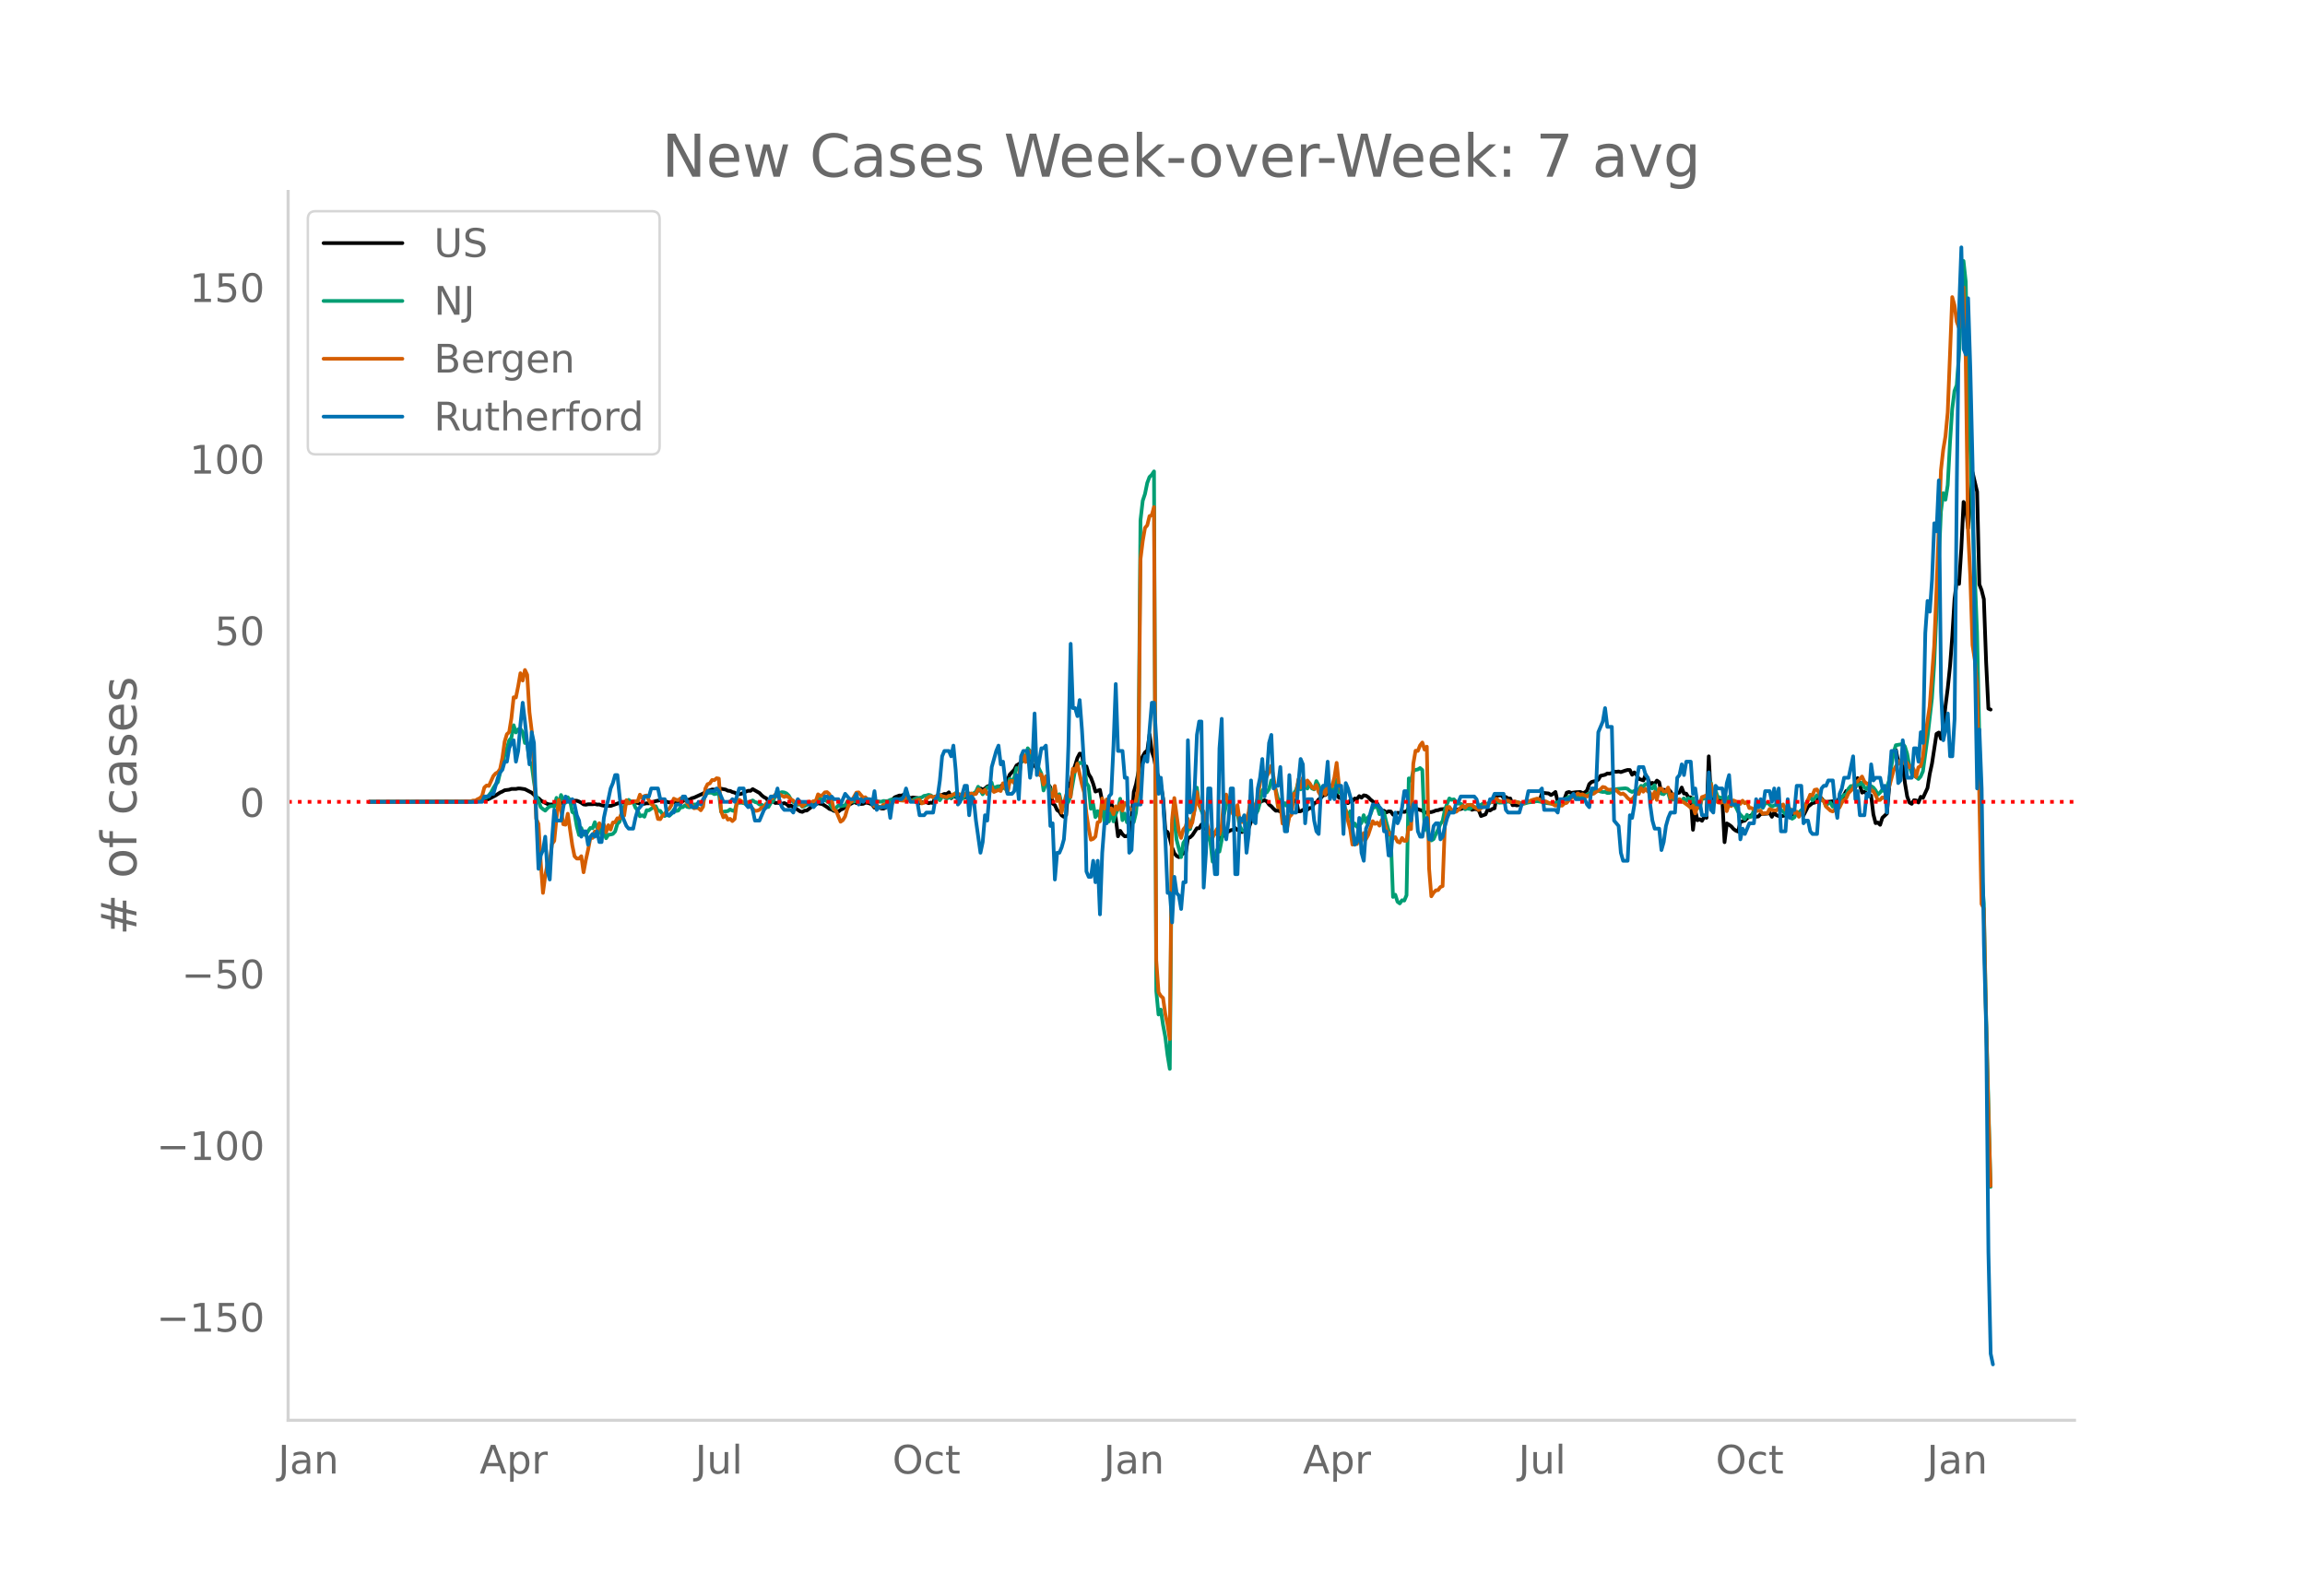 <svg height="864" viewBox="0 0 936 648" width="1248" xmlns="http://www.w3.org/2000/svg" xmlns:xlink="http://www.w3.org/1999/xlink"><defs><style>*{stroke-linecap:butt;stroke-linejoin:round}</style></defs><g id="figure_1"><path d="M0 648h936V0H0z" style="fill:#fff" id="patch_1"/><g id="axes_1"><path d="M117 576.72h725.4V77.76H117z" style="fill:none" id="patch_2"/><path clip-path="url(#pf3201cb86f)" d="m149.973 325.609 41.216-.102 3.663-.141 1.832-.32 1.832-.6 1.832-.975.916-.48 1.831-1.171.916-.403.916-.529 1.832-.22.916-.306 1.832.007.916-.198.916.031 1.831.271 2.748 1.419.916.839.916 1.056.916.338.916.885.916.575 1.832.895.915.189.916-.004.916.203.916-.411.916-.15.916-.035.916-.319.916-.436.916-.566.916-.195.916.353 1.831.046.916.339.916.485.916.664.916.121.916-.18 1.832-.008.916-.094.916.216.915-.02.916.317.916.188 2.748.086 3.664-1.296.916-.006.915-.32 3.664-.085.916.42.916.046.916.38.916.12 1.832-.346.915.025 2.748-.914 1.832-.348 1.832.281.916.394.916.235 1.831-.249.916.448 2.748-.718.916-.49.916.004.916-.198.916-.52.916-.234 3.663-1.687 1.832-1.068.916-.217.916-.357.916.08 1.832-.291.916-.077 1.831.341.916.478.916.073.916.463.916.213.916.61.916.033.916-.182 1.832-.862.915-.353.916.036.916-.696 2.748 1.573.916.966.916.719.916.454.916 1.303.916.006.915-.158.916.76.916-.059.916.112.916.264.916-.28.916.426.916.866.916-.28.916.666.916.45 1.831 1.241.916.212.916-.507.916-.067 2.748-2.085 1.832-.864 1.831.421 1.832 1.17.916.716.916.278.916.532.916.074.916.21.916-.76.916-.369.916-.823 3.663-1.929.916.412.916-.54.916.92.916-.072.916-.486.916.118.916.274.915.45.916 1.211.916-.835 1.832 1.164.916.049.916-.411 1.832-2.938.916-.306.916-.946 1.831-.71.916.02.916-.385.916.734.916.222.916.446.916-.265 1.832.236.916 2.163.915-.493.916.107.916-.08.916.406.916-.254.916.192.916-2.587.916.434 1.832-1.165.916-.387.915.073.916-.725.916 2.393.916-.75.916.25.916.06.916-.37.916.166.916.402.916-1.93.916.323.915.149.916-.05.916-.201.916-1.499.916-.53.916.5.916-.461.916-.805.916-.35.916.017.916 1.224.915-.16.916-.617.916-.257.916-.519.916-.918.916-1.115.916-2.19 1.832-1.93.916-1.778.916-.522.915-.705.916-.953.916.523.916-.155.916.02.916 1.544.916.327.916 1.12.916 1.899.916 1.225 1.831 2.986.916.343.916 1.28.916 6.573.916.63.916 2.028.916.624.916 1.518.916.598.916-.745.916-12.087.915-1.126.916-4.539.916-2.455.916-2.962.916-1.766.916.123.916 6.507.916-1.433.916 3.184.916 1.425.916 2.457.915 3.158 1.832-.702.916 4.76 1.832 1.945.916-.26.916-.912.916 2.559.916 3.438.916 7.336.915-2.219.916 1.426.916.798.916-.055.916-1.108.916-4.956.916-11.925.916-3.142 1.832-9.272.916-2.098.915-1.567.916-.716.916-6.504.916 6.943.916 2.619.916 5.358.916 2.368.916 3.255.916 5.467.916 13.009.916.609.915 2.712.916 3.62.916 2.305.916 1.043.916.5.916-.767.916-.938.916.135.916-6.104.916-.408.916-.857 1.831-2.795.916-.01.916-1.488.916 1.83.916-.056.916.356.916.985.916.495.916-.32.916.646.915 2.071.916-1.002.916-.63.916-1.245.916-.318.916-.52.916-.182.916-.677.916.787.916-.024.916.84.915-.5.916-.326.916-.904 1.832-4.921.916-1.75.916-2.423.916-1.33.916-.478.916-.262.916.422.915 1.313.916.705.916 1.012.916.784.916-.058.916.399.916-2.462.916-.76.916.05.916-.346.916-.673.915.057.916-.531.916 4.56.916-.023.916-.556.916-.18.916.122.916-.722.916.105.916-2.118.916-.217.915-1.228.916-.64.916-1.057.916-.085.916-.857.916-1.12.916-.199.916 1.998.916.035.916 1.2.916.172.915 1.093.916.617.916.349.916-1.039.916.292.916-1.147.916.171.916-1.143.916.638.916-.947.916.151.915.608.916.984.916.698.916 1.076.916-.181.916 1.92.916.965.916.042.916.688.916-.454.916.075.915 1.289 1.832-.772.916.073.916-.564.916.14.916-.234.916-1.55 2.748.33 1.831.676.916.203.916.97.916-.243 1.832-.09.916-.274.916-.393.916-.103.916-.366 2.747-.225 1.832.702 2.748-.484.916-.078 1.832-.724.915-.241.916.251.916 1.004.916-.288.916.068.916.388.916 2.368 1.832-.671.916-2.067.916.492.915-.626.916-.28.916-5.268.916.064.916-.117.916 1.11.916-.37.916.611.916-.004.916 2.727.916-.089.915.204 4.58-1.616.916.005.916-.167.916.062 1.832-.267.915-2.897.916-.195 1.832.194.916.647.916-.508.916-.746.916 4.003.916-.572.916-.398.916-.23.915-2.532.916-.277.916.389 1.832-.273 1.832-.108.916.424.916-.196.916-.843.916-2.59.915-.846.916-.27.916-.08.916-.614.916-1.551 1.832-.41.916-.532.916.063.916-.258.916-.557.915.074.916-.135.916.25 1.832-.63.916-.249.916.034.916 1.924.916-.961.916 1.027.916 1.616 1.831.615.916-2.322.916 1.794.916 2.075.916-.565.916.414.916-1.327.916.667.916 4.498.916-1.437.915.164.916-.422.916.965.916 1.438.916-.293.916-.461.916-.252.916-2.046.916 2.43.916.045.916 1.521.915-.04.916 13.205.916-7.937.916 4.056.916-.42.916.65.916-1.643.916.432.916-24.963.916 17.551.916-.777.915.64.916-.35.916.826.916-.319.916 17.288.916-7.627.916.528.916.688.916 1.064.916.658.916.371.915-3.853.916-.37.916-.225.916-.932.916-.77.916-.559.916.162.916.529.916-.115.916-.996 2.747-.165.916-.34.916 1.634.916-1.681.916 1.021.916.342.916.092 1.832-.304.916-2.874.915 2.48.916.032.916-.571.916-.188.916-.005.916.253.916.9 1.832-3.61 1.832-1.453.915-.2.916-.415.916-2.152.916.863.916 1.069.916.445 2.748-.363.916 1.038.916-1.001.915-1.451.916.933.916-2.095.916-1.634.916.102.916-1.23 1.832-.154.916-3.892 1.832 5.889.915-.379.916.721.916.317.916.592.916 7.589.916 3.544.916-.24.916.921.916-2.86 1.832-1.706 1.831-21.664.916-3.024.916-1.094.916 4.627 1.832 1.305.916 7.466.916 5.454.916 2.442.916.536.915-1.474.916.111.916.82.916-2.307.916.419 1.832-3.981.916-5.738.916-4.23 1.832-12.028.915-.548.916 2.546.916-4.92.916-8.531.916-7.197.916-8.914.916-12.19.916-15.087.916-7.291.916 1.232.916-14.24.915-19.046.916 1.843.916 8.837 1.832-22.646 1.832 7.792.916 37.682.916 2.353.916 3.614.916 25.495.915 18.963.916.388h0" style="fill:none;stroke:#000;stroke-linecap:round;stroke-width:1.5" id="line2d_1"/><path clip-path="url(#pf3201cb86f)" d="m149.973 325.608 41.216-.094 2.747-.25.916-.19.916-.322.916-.666.916-.27.916-.875.916-1.197.916-1.746.916-1.46.916-.934 1.831-7.873.916-3.236.916-2.531.916-3.29.916-1.099.916-5.075.916 2.925.916-1.273.916-.159.916 1.266.915 4.45.916-.083.916 7.554.916 1.358.916 6.95.916 5.818.916 1.796.916 2.658.916.79.916.62.916-.99.915-.747.916-.126.916.305.916-3.636.916 3.526.916-4.678.916 1.928.916 1.193.916-2.206.916 1.228.916 4.766.915.57.916 5.249.916 3.526.916-2.856.916 2.632.916.273.916-1.636.916-1.276.916.092.916-2.45.916 2.354.915.215.916 2.448.916-1.15.916 2.65.916-1.415.916-.094.916-.227.916-1.006.916-3.089.916-.905.916-3.816.915-2.35.916-1.189.916-1.488.916.789.916-.016.916 2.374.916 1.071.916 2.446.916-.415.916.592.916-2.64.915.04 1.832-1.253.916-.406.916 1.88.916.012.916 1.313.916.792.916-.729.916.634.916-.824.915-1.643.916.526.916-.204.916-1.28.916-.065.916-.789.916.673.916.166.916-1.119 1.832-.09.915-.363.916.063.916-.345.916-4.08.916.094.916-.12.916.069.916.524.916-.179.916-.498.916 7.806.915.002 1.832-.247.916-.677.916.458.916.25.916-3.427.916.059.916-.086 1.832.435.915-.57 1.832-.757.916.628.916.242.916.762.916.132 1.832.94.916-.061.916-1.605.915-.713.916-2.03 1.832-1.352.916-.328.916.128.916.395.916.883.916 1.614.916 1.018.916.71.915.408.916-.466.916 1.26.916-.321 3.664-1.807.916-.25.916-1.211.916.2.915.793.916-.135 1.832.998.916 1.878.916 1.099.916-.765.916-1.044.916.316 1.832-.294.915-1.71.916-.78.916.966.916-.018.916-.473.916-.128.916-.347.916.305.916-.052.916-.35 2.747.774 2.748.318.916-.332.916.076.916-.042.916-.475.916-.09.916-.222.915.027.916.251.916-.381.916-.126.916.38.916.096.916.336.916-.108.916-.62 2.747-.534.916-.632.916-.124.916-.293.916.206.916.71.916.483.916-.321.916 1.119.916-1.422.916.15.915.628.916-.441.916-.014.916-.417.916-1.41.916 2.267.916.403.916-.343.916-.894.916-1.715 1.831 1.565.916-1.162.916-.65.916-2.028 1.832 3.068.916-1.477.916-1.23.916-.442.916-1.56.916 3.41.915-1.704.916-.287.916 1.08.916-.298.916-.054.916 1.673.916-5.347.916.772.916-1.206.916-3.981.916.338 1.831-4.862.916 1.542.916-5.054.916 1.185.916 3.82.916-.823.916 1.883.916 2.257.916 1.872.916 6.938.915-2.692h.916l.916 2.205.916.895.916-.538.916 2.652.916-.989.916 3.93.916-.184.916-.536.916-.065.915-2.464 1.832-10.555.916-1.713.916-1.208.916.189.916-.016.916 8.027.916 1.358.916 9.117.916-1.933.915 5.335.916-2.416.916 2.672.916-5.064.916 6.646.916-6.493.916 6.415.916-4.813.916 4.775.916-2.946.916-2.057.915-4.163.916 8.688.916-2.69.916 3.549.916-1.796.916.128.916 1.62.916-3.819.916-9.426.916-109.331.916-7.964.915-2.746.916-4.463.916-2.419.916-.87.916-1.403.916 210.937.916 9.605.916-2 .916 6.21.916 4.877.916 7.424.915 5.573.916-99.236.916-3.853.916 10.008 1.832 7.097.916-5.74.916-1.449.916-3.976.916-.242 1.831-7.962.916-8.857.916 6.777.916 2.51.916 2.058 1.832 8.17.916 2.59.916 7.943 1.832-4.792.915.73.916-4.601.916-10.217.916-4.089.916-2.829.916-.024.916 4.95.916.362.916.832.916 5.2.916 1.675.915.426.916.282.916-4.544.916-5.323.916 1.19.916 1.636.916-1.522.916-3.382.916-4.788.916-1.112.916 1.84.915-1.358.916-3.506.916 1.527.916 2.228.916 3.743.916.513.916 2.854.916-1.583.916 1.097.916-2.249.916-1.544.915-1.251.916-1.48.916-3.025.916 2.792.916-1.015.916-.083.916.767.916-2.01.916 1.931.916.417.916-3.35.915 1.687.916 2.658.916-2.31.916 2.88.916-3.002.916-.316.916 2.278.916.475.916-4.914.916 5.104.916-.049.915 4.418 1.832 5.584.916-2.244.916 6.59.916-1.645.916 1.401.916-.65.916-.975.916-3.145.916 2.804.915-1.932.916-1.175.916-2.62.916-.395.916-.139.916 3.042.916-1.322.916.614.916 3.889.916 3.277.916 2.728.915 24.422.916-.897.916 2.86.916.668.916-1.277.916.123.916-2.15.916-47.467.916.908.916-3.994.916-.348.915-.195.916-.571.916.813.916 24.252.916-1.518.916 5.517.916.345.916-.552.916-2.095.916-1.77.916-2.301.915-1.181.916-4.486.916-2.506.916-2.18.916.59.916-.228.916.991.916.762.916.016.916.672.916 1.603.915-.325.916.195.916-.764.916-.056.916.163.916-.12.916-.927.916-.506.916-.04.916.188.916-.6.915-.075.916-.39.916.103.916.475 2.748-.143.916-.422.916.37.916-.024.916-.153.915.137 2.748.67 1.832-.513 3.664-.55 1.831.328 1.832.444 2.748.385 4.58-1.865.915-.425.916-.624 2.748-.009.916-.262 1.832.13.916-.193.916-.565.916-.414.915-.715.916-.166.916-.052.916-.25.916.356.916.19.916-.07.916.46.916-.02 1.832-.7.915-.858 3.664-.323.916.204.916.839.916.455.916-.39.916.002.916-.607.915-1.498.916.305.916-1.031.916.278.916 1.042.916.493.916-1.34.916 3.208.916-.16 1.832.626.915-.998.916.305.916 3.237 1.832-.91.916.977.916-.527.916.597.916-1.022.916 1.14.916-1.205.915 1.201.916-1.253.916 4.584.916-2.342.916 1.838.916-4.004.916.153.916-.603.916 1.903.916-7.752.916 5.465.915-2.42.916 2.732 1.832.421.916-1.085.916 3.49.916-2.911.916 3.259.916-.34.916 1.16.916 1.93.915 1.215 1.832 1.87.916-1.751.916.953.916-.202.916-2.562.916-1.235.916-.083.916-.469.916.756.915-1.702.916-.43 1.832 1.668.916-.525.916-.087.916.37.916 1.528.916.603.916 1.157.916-.235.915.892.916 1.197.916-.576.916-1.814.916-.143 1.832-1.773.916-1.433.916-1.844.916-1.496.916 1.621.915-.901.916-1.204.916.668.916 1.105.916.39.916 2.148.916-1.074.916-.186.916 1.607.916-.343.916-1.136.915-.742.916-1.749.916-.8.916-.139.916-2.385.916-1.073.916-.059.916.068.916-.742.916.04.916-.73.915 1.958.916.738.916-1.403.916.112.916.61.916 1.15.916 1.725.916-.82.916-1.16.916.651.916-1.614.915-2.764 1.832-11.313.916-3.048 1.832-.31.916-.201.916 1.022.916 2.956.916 5.026.916 2.871.915 1.027.916.565.916.76.916-1.011.916-2.094 1.832-13.5 1.832-16.086.916-13.866 2.747-62.073.916-7.422.916 2.643.916-5.925.916-17.148.916-13.794.916-7.26.916-2.406.916-12.281.916-21.012.915-17.126.916 8.417.916 44.75.916 22.52.916 28.245 1.832 46.913.916 41.66.916 55.64.916 12.733.916 45.031 1.831 70.118h0" style="fill:none;stroke:#009e73;stroke-linecap:round;stroke-width:1.5" id="line2d_2"/><path clip-path="url(#pf3201cb86f)" d="m149.973 325.608 37.552-.106 3.664-.129.916-.299.915.022.916-.577.916-.406.916-.897.916-3.438.916-.812.916.171 1.832-4.037.916-1.025.916-.512.915-1.303.916-4.55.916-6.556.916-3.033.916-.811.916-5.681.916-8.5.916.106.916-4.57.916-5.297.916 2.99.915-4.293.916 1.944.916 15.185.916 7.56.916 13.883.916 21.806.916 2.157.916 15.57.916 12.408.916-6.941.916-4.87.915-1.089.916-6.962.916-1.26.916-9.205.916-7.433.916 3.695.916 6.194.916.192.916-4.464 1.832 12.815.915 4.463.916.919.916.021.916-.982.916 6.535.916-4.976.916-4.08.916-4.89h.916l.916-2.649.916.556.915-3.888.916 1.495.916-.94.916 3.119.916-2.862.916 1.794.916-2.883.916-.107.916-1.623.916.064.916-2.456.915 1.324.916-6.28.916 1.282.916-.17.916-.663 1.832.022.916-2.713.916 1.389.916-.855.916-.192.915 2.05.916 1.41.916.64.916 1.73.916 3.696.916.106.916-1.452.916-.726.916-1.346.916-.747.916-1.452.915-2.627.916.448.916.17.916-.725.916-.171.916-.3.916 2.521.916 1.09.916-.535.916 1.41.916-.17.915.149.916.833.916-1.453.916-7.325.916-1.816.916-.32.916-1.367.916.064.916-.79.916.15.916 13.198.915 2.52.916-.79.916 1.73.916-.32.916.918.916-.854.916-7.027.916-.79 1.832 1.11.916.406.915-.47.916 1.581.916 1.068.916.811.916-.064.916-.341.916-.94.916-.15.916-1.41.916-.81.916-1.133.915-.512.916-1.196.916.726.916-.876 1.832 1.068.916-.384.916.534.916.854.916.491.916 1.004.915.342.916-.47.916 1.41.916-.919 1.832-.982.916.299.916-.47.916-.043.916-2.734.916.641.915-.342.916-1.089.916-.107.916.812.916 2.093.916 4.058.916.705 1.832 4.356.916-.64.916-1.517.915-3.225.916-2.05.916-.854.916-1.965.916-1.56.916-.106 1.832 2.157.916-.192.916 1.175 1.831 1.345.916 1.26.916-.342.916.556.916.107.916-1.068.916-.043 1.832-.62.916.022.916-.983.915.043.916-.192 1.832.15.916-1.581.916.17.916 1.368 1.832.341.916-.598.916-.085.915 1.495.916-.342.916-1.495.916-.683.916-.449.916.449.916-.064.916-.833.916-.107.916.577 1.831.406.916-.534.916-.022.916-.64 1.832-.214.916.342.916.49.916-.191.916-1.09.916 1.09.915-.77.916.407.916-.235.916-1.816.916.278.916.961.916-1.047.916 1.73.916-.619.916-2.307.916 2.072 1.831-.79.916.406.916-3.14.916 1.346.916 2.499.916-4.678.916-.192.916.961.916-2.093.916.385.915-7.155.916-2.883.916 3.16.916-3.032.916-1.389.916.77.916-.108.916 5.746.916 3.203.916-.064.916 4.058.915-3.374.916 3.096.916 4.187.916 1.281.916-4.656.916 6.172.916-2.007.916 6.706 1.832-7.048.916-2.35.915 2.99.916-11.425.916 1.131.916-3.246 1.832 8.308.916 3.417.916 8.458.916 6.087.916 4.656.916-.342.915-.918.916-5.767.916-.406.916-9.333.916 4.143.916-3.737.916 4.42.916-.81.916 2.391.916-3.203.916 1.345.915-2.627.916 3.054.916-3.182.916.534.916 1.815 1.832.62.916-4.058.916-4.656.916-93.204.916-7.39.915-5.318.916-1.046.916-3.716.916-.385.916-3.31.916 184.144.916 12.9.916 1.473.916.812.916 6.471.916 4.272.915 5.98.916-88.975.916-8.906 1.832 13.433.916 2.756.916-3.439.916-1.09.916-3.267.916 3.417.916-1.9.915-5.169.916-7.176.916 5.382.916 1.388.916 1.175.916 2.755.916 3.951.916 2.285.916 1.58.916-2.028.916-1.602.915 2.307.916-3.61.916-10.636.916-1.943.916 3.48.916.45.916 3.93.916.277.916-3.823.916 6.514.916.363.915-1.153.916.106.916-3.096.916-7.006.916 6.13.916-1.709.916-3.075.916-6.151.916-3.225.916-1.025.916 1.666.915-1.773.916-2.542.916 4.528 1.832 12.26.916-1.367.916 8.03.916-2.691.916 4.699.916-4.678.916-.982.915-8.458.916.684.916-6.45.916 3.267.916-3.908.916 3.246.916-2.22.916 1.11.916 1.58.916.705.916-1.58.915 2.84.916 1.645.916-2.328.916 1.73.916-4.186.916.534.916.256.916-3.524.916-5.938.916 8.885.916 2.2.915 7.283.916.769.916 4.335.916 3.46.916 6.258.916-1.9.916 1.686.916-2.584.916 1.388.916-3.267.916 2.434.915-1.665 1.832-5.596.916 1.09.916-.513.916 1.238.916-2.328.916.278.916 3.567.916 1.922.916-.47.915 2.178.916-.49.916 1.857.916.363.916-1.88.916 1.176.916-.065.916-5.467.916.748.916-26.548.916-5.275.915.085.916-2.242.916-1.175.916 2.883.916-1.196.916 49.486.916 11.276.916-1.473.916-.94.916-.107.916-1.239.915-.384.916-24.86.916-7.133.916-.15.916 1.346.916.17.916.428.916-.748.916-.961.916-.662.916.726.915-1.132 1.832-.043.916.961.916.513.916.64 1.832-1.43.916-.577.916-.299 1.831-1.367.916-.726.916-.15.916.919.916.15.916-.065.916-.32.916.064.916.449.916.213.916-.32 1.831.534.916.512.916-.299.916-.704.916-.065 1.832-.662 1.832-.512.916.32.915.79.916-.106.916.256.916.491.916.15 1.832.982.916-.213.916.192.916.021.916-.918.915-.193 1.832-2.05.916-.384 1.832-1.388.916.555.916-.235 1.832.94 1.831-1.026.916-.15.916-.704 1.832-1.068.916-.96.916.17.916.812.916.17.916-.128.916.62.915-.406.916 1.004.916.683.916-.256.916.683.916 1.11.916.77.916-.235.916-1.068.916-1.474.916.406.915-2.413.916 1.495.916-1.196.916 1.068.916.555.916 2.477.916-2.797.916 3.224.916-4.591.916-.022.916 1.11.915.065.916-1.58.916 4.143.916-1.474.916 2.35.916.832.916-1.153.916 1.004.916.32 1.832 1.346.915.79.916-.854.916 3.182.916-2.712.916.128.916-4.037.916-.299.916-.427.916 1.837.916-6.472.916 4.336.915-.128.916 3.268.916.213.916-.213.916-1.389.916 4.977.916-2.691.916.64.916-2.285.916.363.916.812.915.235.916-1.325.916 1.047.916-.534.916 2.478.916-.022 1.832 1.218 1.832-.129.916 1.325.915-.385.916.15.916-1.773.916.427 1.832.171 2.748-2.456.916 2.072.916-1.453.915 1.218.916.94.916.747.916-.598.916 2.093.916-1.452.916-.15.916-3.075.916-1.923.916-2.37.916.277.915-2.242.916-.171.916 1.452.916 2.862.916.256.916 2.371 1.832 1.666.916.342.916-.77.916-1.665.915.854.916-1.943.916-1.11.916-.77.916-2.071 1.832-1.816.916-2.733.916-.15 1.832-2.008.915 1.987.916.854.916.021.916 2.862.916.192.916 1.624.916 2.007.916-.043.916-1.025.916.363.916-3.011.915-1.516 1.832-6.77.916-1.667.916-1.132.916-1.324.916 1.218.916-.983.916.77.916 1.857.916-.726.915 1.709.916 2.904.916-3.908.916-.513.916-3.823.916-8.051 1.832-12.388 1.832-24.39.916-22.361 1.831-49.08.916-8.286.916-5.51.916-9.697 1.832-46.858.916 3.268.916 6.727.916 2.456.916-7.347.915-9.077.916 29.41.916 68.728.916 19.093.916 28.064.916 5.938.916 10.08 1.832 89.103.916 1.859.916 44.252.915 36.65.916 31.737h0" style="fill:none;stroke:#d55e00;stroke-linecap:round;stroke-width:1.5" id="line2d_3"/><path clip-path="url(#pf3201cb86f)" d="M149.973 325.608h45.795l.916-2.175h1.832l.916-1.088h.916l1.832-6.527.915-2.175.916-1.088.916-3.263h.916l.916-5.439.916-2.176.916-1.087.916 8.702.916-4.351.916-10.878.916-8.702.915 7.614 1.832 17.405.916-13.054.916 4.351.916 29.37.916 21.756.916-5.44.916-2.175.916-5.439.916 14.141.915 3.264.916-16.317.916-11.965.916 4.35h1.832l.916-5.438.916-4.351.916 2.175h.916l.916-1.087.915 2.175.916 4.351.916 2.176.916 6.526.916-2.175h.916l.916 5.439.916-3.264.916-1.087.916 1.087.916-2.175.915 4.35h.916l.916-9.789.916-4.351.916-3.263.916-4.352.916-2.175.916-3.263h.916l.916 8.702.916 7.614 1.831 4.351.916 1.088h1.832l.916-4.351.916-3.263 1.832-2.176.916-3.263h1.831l.916-3.264h2.748l.916 4.352h1.832l.916 6.526h.916l.916-1.088h.915l.916-3.263h1.832l.916-3.263h.916l.916 2.175h.916l.916 2.176h1.832l.915-2.176.916 1.088.916-2.175.916-1.088.916-2.176h2.748l.916-1.088.916 1.088 1.831 4.351h2.748l.916-1.087.916 1.087.916-2.175.916-3.264h1.832l.916 6.527.915 1.088.916-1.088.916 2.176.916 4.35h1.832l1.832-4.35.916-1.088 1.832-4.351h1.831l.916-3.264.916 5.44.916 2.175.916 1.088h2.748l.916 1.087.916-3.263.915-2.175.916 1.087h2.748l.916 1.088h.916l.916 1.088 1.832-2.176h1.831l.916-2.175h.916l.916 1.088.916-1.088.916 1.088h1.832l.916 2.175 1.832-4.351 1.831 2.176h1.832l.916-2.176.916 4.351.916-2.175.916 1.087.916-1.087h1.832l.915 2.175.916-5.439.916 7.615.916-1.088h2.748l.916-2.176.916 6.527.916-6.527.916-1.087h2.747l.916-1.088.916-3.264.916 3.264.916 2.175h2.748l.916 5.44h1.831l.916-1.089h2.748l.916-5.438.916-1.088.916-6.527.916-9.79.916-2.175h1.831l.916 2.175.916-4.35.916 9.79.916 14.14.916-1.088 1.832-6.526h.916l.916 11.965.915-7.614.916 1.088.916 8.702 1.832 13.053.916-4.351.916-10.878.916 2.176 1.832-21.756 1.831-6.526.916-2.176.916 7.615.916-1.088.916 7.614.916 5.439h1.832l.916-1.088.916-6.526.916 9.79.915-17.405.916-2.175h1.832l.916 10.877.916-5.438.916-20.668.916 25.019 1.832-10.878h.916l.915-1.088.916 13.053.916 19.58.916-1.087.916 22.843.916-10.878h.916l.916-2.176.916-3.263.916-11.965.916-26.107.915-41.335.916 26.106h.916l.916 3.264.916-6.527.916 11.966.916 15.228.916 42.423.916 2.176h.916l.916-6.527.915 8.702.916-8.702.916 21.756.916-25.019.916-11.965h.916l.916-10.878.916-1.088.916-19.58.916-25.019.916 27.195h1.831l.916 10.877h.916l.916 30.458.916-1.088.916-18.492h2.748l.916-16.316.915-3.264.916 2.176.916-13.053.916-10.878h.916l.916 15.229.916 21.755.916-6.527.916 9.79.916 15.23.916 21.755h.915l.916 11.965.916-18.492.916 6.527.916 1.087.916 5.44.916-10.879h.916l.916-57.651.916 29.37.916-1.088.915-8.703.916-21.755.916-5.439h.916l.916 67.442.916-14.141.916-26.107h.916l.916 23.931.916 10.878h.916l.915-51.125.916-11.966.916 44.599.916 4.351.916-7.614.916-13.054h.916l.916 34.81h.916l.916-22.844.916 1.088.915-2.176.916 15.229.916-7.614.916-21.756.916 16.317.916 1.088.916-14.142.916-4.35.916-7.615.916 15.229.916-8.702.915-13.054.916-3.263.916 21.755.916-1.087h.916l.916-7.615.916 15.23.916 10.877h.916l.916-22.843.916 15.228h1.831l.916-11.965.916-9.79.916 2.176.916 23.93.916-9.79h1.832l.916 8.703.916 4.35.915 1.089.916-17.405.916-2.175h.916l.916-9.79.916 15.229.916-3.264.916 3.264.916-5.44h1.832l.915 19.58.916-20.667.916 2.175 1.832 6.527v9.79l.916 6.527.916-1.088.916-9.79.916 14.141.916 3.263.916-13.053.915-2.175.916-4.352.916-3.263h1.832l1.832 2.176.916 8.702h.916l.916 9.79h.916l.915-10.878.916-6.527.916 4.352.916-2.176.916-4.351.916-6.527h.916l.916 7.615.916 4.35.916-6.526.916-1.088.915 11.966.916 2.175h.916l.916-6.526.916-1.088.916 8.702h.916l.916-5.439.916-1.087h.916l.916 6.526.915-1.088.916-4.35.916-3.264.916-2.176h1.832l.916-4.35h.916l.916-2.176h5.495l.916 1.088.916 3.263h3.664l.916-3.263h.915l.916-2.176h3.664l.916 6.527.916 1.087h4.58l.915-3.263.916-1.088h.916l.916-4.35h4.58l.915-1.089.916 8.703h4.58l.916 1.087.916-5.438h3.663l1.832-2.176.916 2.176h3.664l.916 2.175.916 1.088.915-7.615h1.832l.916-22.843 1.832-4.35.916-5.44.916 7.615h1.832l.916 38.072 1.831 2.175.916 10.878.916 3.263h1.832l.916-18.492.916 1.088.916-5.439.916-9.79.916-5.439h1.831l.916 3.264.916 1.087.916 10.878.916 6.527.916 3.263h1.832l.916 8.702.916-3.263.915-6.527.916-3.263.916-2.176h1.832l.916-14.14.916-1.088.916-4.351.916 4.35.916-5.438h1.831l.916 13.053.916-2.176.916 6.527.916-1.088.916 5.44h1.832l.916-17.405.916 15.229.916 1.087.915-10.877.916 1.087h1.832l.916 5.44.916-7.615.916-3.263.916 11.965h2.748l.915 14.141.916-4.351.916 2.176 1.832-4.351h1.832l.916-9.79.916 3.263.916-3.263.916 3.263.915-6.527h1.832l.916 4.351.916-5.439.916 6.527.916-6.527.916 17.405h1.832l.916-13.053.915 7.614.916-3.263h.916l.916-9.79h1.832l.916 15.229.916-1.088h.916l.916 4.35.916 1.089h1.831l.916-13.054.916-5.439.916-1.087h.916l.916-2.176h1.832l.916 9.79.916 5.439.915-9.79.916-2.176.916-4.35h1.832l1.832-8.703.916 17.405.916-3.264.916 9.79h1.831l.916-8.702.916 1.088.916-13.053.916 6.526.916-1.088h1.832l.916 4.351.916-1.087.916 10.877 1.831-25.018h1.832l.916 13.053.916-1.088.916-16.316.916 6.526.916 8.702h1.832l.915-11.965h.916l.916 5.439.916-11.966.916 4.351.916-44.598.916-13.053.916 4.35.916-13.053.916-22.843.916 3.264.915-20.668.916 85.934.916 19.58.916-4.351.916-6.527.916 17.404h.916l.916-15.229.916-96.811.916-69.617.916-25.019.915 41.335.916 2.176.916-22.843.916 29.37.916 39.16.916 77.23.916 53.301.916-23.93.916 23.93.916 63.091.916 33.721.915 91.373.916 41.335.916 4.351h0" style="fill:none;stroke:#0072b2;stroke-linecap:round;stroke-width:1.5" id="line2d_4"/><path clip-path="url(#pf3201cb86f)" d="M117 325.608h725.4" style="fill:none;stroke:red;stroke-dasharray:1.5,2.475;stroke-dashoffset:0;stroke-width:1.5" id="line2d_5"/><path d="M117 576.72V77.76" style="fill:none;stroke:#d3d3d3;stroke-linecap:square;stroke-linejoin:miter;stroke-width:1.25" id="patch_3"/><path d="M117 576.72h725.4" style="fill:none;stroke:#d3d3d3;stroke-linecap:square;stroke-linejoin:miter;stroke-width:1.25" id="patch_4"/><g id="matplotlib.axis_1"><g id="xtick_1"><g style="fill:#696969" transform="matrix(.16 0 0 -.16 112.91 598.378)" id="text_1"><defs><path d="M9.813 72.906h9.859V5.078q0-13.187-5-19.14-5-5.954-16.094-5.954h-3.75v8.297h3.078q6.531 0 9.219 3.672Q9.813-4.39 9.813 5.078z" id="DejaVuSans-74"/><path d="M34.281 27.484q-10.89 0-15.093-2.484-4.204-2.484-4.204-8.5 0-4.781 3.157-7.594 3.156-2.797 8.562-2.797 7.485 0 12 5.297 4.516 5.297 4.516 14.078v2zm17.922 3.72V0H43.22v8.297Q40.14 3.328 35.547.953q-4.594-2.375-11.234-2.375-8.391 0-13.36 4.719Q6 8.016 6 15.922q0 9.219 6.172 13.906 6.187 4.688 18.437 4.688h12.61v.89q0 6.203-4.078 9.594-4.078 3.39-11.453 3.39-4.688 0-9.141-1.124-4.438-1.125-8.531-3.375v8.312q4.921 1.906 9.562 2.844 4.64.953 9.031.953 11.875 0 17.735-6.156 5.86-6.14 5.86-18.64z" id="DejaVuSans-97"/><path d="M54.89 33.016V0h-8.984v32.719q0 7.765-3.031 11.61-3.031 3.858-9.078 3.858-7.281 0-11.484-4.64-4.204-4.625-4.204-12.64V0H9.08v54.688h9.03v-8.5q3.235 4.937 7.594 7.374Q30.078 56 35.797 56q9.422 0 14.25-5.828 4.844-5.828 4.844-17.156z" id="DejaVuSans-110"/></defs><use xlink:href="#DejaVuSans-74"/><use x="29.492" xlink:href="#DejaVuSans-97"/><use x="90.771" xlink:href="#DejaVuSans-110"/></g></g><g id="xtick_2"><g style="fill:#696969" transform="matrix(.16 0 0 -.16 194.75 598.378)" id="text_2"><defs><path d="M34.188 63.188 20.797 26.906h26.812zm-5.579 9.718h11.188L67.578 0h-10.25l-6.64 18.703h-32.86L11.188 0H.78z" id="DejaVuSans-65"/><path d="M18.11 8.203v-29H9.077v75.484h9.031v-8.296q2.844 4.875 7.157 7.234Q29.594 56 35.594 56q9.968 0 16.187-7.906 6.235-7.907 6.235-20.797T51.78 6.484q-6.218-7.906-16.187-7.906-6 0-10.328 2.375-4.313 2.375-7.157 7.25zm30.578 19.094q0 9.906-4.079 15.547-4.078 5.64-11.203 5.64-7.14 0-11.218-5.64-4.079-5.64-4.079-15.547 0-9.906 4.078-15.547 4.079-5.64 11.22-5.64 7.124 0 11.202 5.64t4.078 15.547z" id="DejaVuSans-112"/><path d="M41.11 46.297q-1.516.875-3.297 1.281Q36.03 48 33.89 48q-7.625 0-11.703-4.953-4.079-4.953-4.079-14.234V0H9.08v54.688h9.03v-8.5q2.844 4.984 7.375 7.39Q30.031 56 36.531 56q.922 0 2.047-.125 1.125-.11 2.484-.36z" id="DejaVuSans-114"/></defs><use xlink:href="#DejaVuSans-65"/><use x="68.408" xlink:href="#DejaVuSans-112"/><use x="131.885" xlink:href="#DejaVuSans-114"/></g></g><g id="xtick_3"><g style="fill:#696969" transform="matrix(.16 0 0 -.16 282.286 598.378)" id="text_3"><defs><path d="M8.5 21.578v33.11h8.984V21.922q0-7.766 3.016-11.656 3.031-3.875 9.094-3.875 7.265 0 11.484 4.64 4.234 4.64 4.234 12.656v31h8.985V0h-8.984v8.406Q42.047 3.422 37.718 1q-4.313-2.422-10.032-2.422-9.421 0-14.312 5.86Q8.5 10.296 8.5 21.578zM31.11 56z" id="DejaVuSans-117"/><path d="M9.422 75.984h8.984V0H9.422z" id="DejaVuSans-108"/></defs><use xlink:href="#DejaVuSans-74"/><use x="29.492" xlink:href="#DejaVuSans-117"/><use x="92.871" xlink:href="#DejaVuSans-108"/></g></g><g id="xtick_4"><g style="fill:#696969" transform="matrix(.16 0 0 -.16 362.37 598.378)" id="text_4"><defs><path d="M39.406 66.219q-10.75 0-17.078-8.016-6.312-8-6.312-21.828 0-13.766 6.312-21.781 6.328-8 17.078-8 10.735 0 17.016 8 6.281 8.015 6.281 21.781 0 13.828-6.281 21.828-6.281 8.016-17.016 8.016zm0 8q15.328 0 24.5-10.281 9.188-10.282 9.188-27.563 0-17.234-9.188-27.516-9.172-10.28-24.5-10.28-15.375 0-24.593 10.25-9.204 10.265-9.204 27.546t9.204 27.563q9.218 10.28 24.593 10.28z" id="DejaVuSans-79"/><path d="M48.781 52.594v-8.407q-3.812 2.11-7.64 3.157-3.828 1.047-7.735 1.047-8.75 0-13.593-5.547-4.829-5.532-4.829-15.547 0-10.016 4.829-15.563 4.843-5.53 13.593-5.53 3.907 0 7.735 1.046 3.828 1.047 7.64 3.156V2.094Q45.016.344 40.984-.531q-4.015-.89-8.562-.89-12.36 0-19.64 7.765-7.266 7.765-7.266 20.953 0 13.375 7.343 21.031Q20.22 56 33.016 56q4.14 0 8.093-.86 3.953-.843 7.672-2.546z" id="DejaVuSans-99"/><path d="M18.313 70.219V54.688h18.5v-6.985h-18.5V18.016q0-6.688 1.828-8.594 1.828-1.906 7.453-1.906h9.218V0h-9.218q-10.407 0-14.36 3.875-3.953 3.89-3.953 14.14v29.688H2.687v6.984h6.594V70.22z" id="DejaVuSans-116"/></defs><use xlink:href="#DejaVuSans-79"/><use x="78.711" xlink:href="#DejaVuSans-99"/><use x="133.691" xlink:href="#DejaVuSans-116"/></g></g><g id="xtick_5"><g style="fill:#696969" transform="matrix(.16 0 0 -.16 448.133 598.378)" id="text_5"><use xlink:href="#DejaVuSans-74"/><use x="29.492" xlink:href="#DejaVuSans-97"/><use x="90.771" xlink:href="#DejaVuSans-110"/></g></g><g id="xtick_6"><g style="fill:#696969" transform="matrix(.16 0 0 -.16 529.058 598.378)" id="text_6"><use xlink:href="#DejaVuSans-65"/><use x="68.408" xlink:href="#DejaVuSans-112"/><use x="131.885" xlink:href="#DejaVuSans-114"/></g></g><g id="xtick_7"><g style="fill:#696969" transform="matrix(.16 0 0 -.16 616.593 598.378)" id="text_7"><use xlink:href="#DejaVuSans-74"/><use x="29.492" xlink:href="#DejaVuSans-117"/><use x="92.871" xlink:href="#DejaVuSans-108"/></g></g><g id="xtick_8"><g style="fill:#696969" transform="matrix(.16 0 0 -.16 696.677 598.378)" id="text_8"><use xlink:href="#DejaVuSans-79"/><use x="78.711" xlink:href="#DejaVuSans-99"/><use x="133.691" xlink:href="#DejaVuSans-116"/></g></g><g id="xtick_9"><g style="fill:#696969" transform="matrix(.16 0 0 -.16 782.44 598.378)" id="text_9"><use xlink:href="#DejaVuSans-74"/><use x="29.492" xlink:href="#DejaVuSans-97"/><use x="90.771" xlink:href="#DejaVuSans-110"/></g></g></g><g id="matplotlib.axis_2"><g id="ytick_1"><g style="fill:#696969" transform="matrix(.16 0 0 -.16 63.553 540.736)" id="text_10"><defs><path d="M10.594 35.5h62.593v-8.297H10.594z" id="DejaVuSans-8722"/><path d="M12.406 8.297h16.11v55.625l-17.532-3.516v8.985l17.438 3.515h9.86V8.296H54.39V0H12.406z" id="DejaVuSans-49"/><path d="M10.797 72.906h38.719v-8.312H19.828v-17.86q2.14.735 4.281 1.094 2.157.36 4.313.36 12.203 0 19.328-6.688 7.14-6.688 7.14-18.11 0-11.765-7.328-18.296-7.328-6.516-20.656-6.516-4.593 0-9.36.781-4.75.782-9.827 2.344v9.922q4.39-2.39 9.078-3.563 4.687-1.171 9.906-1.171 8.453 0 13.375 4.437 4.938 4.438 4.938 12.063 0 7.609-4.938 12.047-4.922 4.453-13.375 4.453-3.953 0-7.89-.875-3.922-.875-8.016-2.735z" id="DejaVuSans-53"/><path d="M31.781 66.406q-7.61 0-11.453-7.5Q16.5 51.422 16.5 36.375q0-14.984 3.828-22.484 3.844-7.5 11.453-7.5 7.672 0 11.5 7.5 3.844 7.5 3.844 22.484 0 15.047-3.844 22.531-3.828 7.5-11.5 7.5zm0 7.813q12.266 0 18.735-9.703 6.468-9.688 6.468-28.141 0-18.406-6.468-28.11-6.47-9.687-18.735-9.687-12.25 0-18.718 9.688-6.47 9.703-6.47 28.109 0 18.453 6.47 28.14Q19.53 74.22 31.78 74.22z" id="DejaVuSans-48"/></defs><use xlink:href="#DejaVuSans-8722"/><use x="83.789" xlink:href="#DejaVuSans-49"/><use x="147.412" xlink:href="#DejaVuSans-53"/><use x="211.035" xlink:href="#DejaVuSans-48"/></g></g><g id="ytick_2"><g style="fill:#696969" transform="matrix(.16 0 0 -.16 63.553 471.053)" id="text_11"><use xlink:href="#DejaVuSans-8722"/><use x="83.789" xlink:href="#DejaVuSans-49"/><use x="147.412" xlink:href="#DejaVuSans-48"/><use x="211.035" xlink:href="#DejaVuSans-48"/></g></g><g id="ytick_3"><g style="fill:#696969" transform="matrix(.16 0 0 -.16 73.733 401.37)" id="text_12"><use xlink:href="#DejaVuSans-8722"/><use x="83.789" xlink:href="#DejaVuSans-53"/><use x="147.412" xlink:href="#DejaVuSans-48"/></g></g><g id="ytick_4"><use xlink:href="#DejaVuSans-48" style="fill:#696969" transform="matrix(.16 0 0 -.16 97.32 331.687)" id="text_13"/></g><g id="ytick_5"><g style="fill:#696969" transform="matrix(.16 0 0 -.16 87.14 262.004)" id="text_14"><use xlink:href="#DejaVuSans-53"/><use x="63.623" xlink:href="#DejaVuSans-48"/></g></g><g id="ytick_6"><g style="fill:#696969" transform="matrix(.16 0 0 -.16 76.96 192.32)" id="text_15"><use xlink:href="#DejaVuSans-49"/><use x="63.623" xlink:href="#DejaVuSans-48"/><use x="127.246" xlink:href="#DejaVuSans-48"/></g></g><g id="ytick_7"><g style="fill:#696969" transform="matrix(.16 0 0 -.16 76.96 122.638)" id="text_16"><use xlink:href="#DejaVuSans-49"/><use x="63.623" xlink:href="#DejaVuSans-53"/><use x="127.246" xlink:href="#DejaVuSans-48"/></g></g><g style="fill:#696969" transform="matrix(0 -.2 -.2 0 55.393 379.813)" id="text_17"><defs><path d="M51.125 44H36.922l-4.11-16.313h14.313zm-7.328 27.781-5.078-20.265h14.265L58.11 71.78h7.813L60.89 51.516h15.234V44h-17.14l-4-16.313h15.53V20.22H53.079L48 0h-7.813l5.032 20.219H30.906L25.875 0h-7.86l5.079 20.219H7.719v7.468h17.187L29 44H13.281v7.516h17.625l4.985 20.265z" id="DejaVuSans-35"/><path d="M30.61 48.39q-7.22 0-11.422-5.64-4.204-5.64-4.204-15.453 0-9.813 4.172-15.453 4.188-5.64 11.453-5.64 7.188 0 11.375 5.655 4.203 5.672 4.203 15.438 0 9.719-4.203 15.406-4.187 5.688-11.375 5.688zm0 7.61q11.718 0 18.406-7.625 6.703-7.61 6.703-21.078 0-13.422-6.703-21.078-6.688-7.64-18.407-7.64-11.765 0-18.437 7.64-6.656 7.656-6.656 21.078 0 13.469 6.656 21.078Q18.844 56 30.609 56z" id="DejaVuSans-111"/><path d="M37.11 75.984V68.5h-8.594q-4.828 0-6.72-1.953-1.874-1.953-1.874-7.031v-4.828h14.797v-6.985H19.922V0H10.89v47.703H2.297v6.984h8.594V58.5q0 9.125 4.25 13.297 4.25 4.187 13.468 4.187z" id="DejaVuSans-102"/><path d="M44.281 53.078v-8.5q-3.797 1.953-7.906 2.922-4.094.984-8.5.984-6.688 0-10.031-2.047-3.344-2.046-3.344-6.156 0-3.125 2.39-4.906 2.391-1.781 9.626-3.39l3.078-.688q9.562-2.047 13.593-5.781 4.032-3.735 4.032-10.422 0-7.625-6.032-12.078-6.03-4.438-16.578-4.438-4.39 0-9.156.86Q10.688.296 5.422 2v9.281q4.984-2.594 9.812-3.89 4.829-1.282 9.579-1.282 6.343 0 9.75 2.172 3.421 2.172 3.421 6.125 0 3.656-2.468 5.61-2.453 1.953-10.813 3.765l-3.125.735q-8.344 1.75-12.062 5.39-3.704 3.64-3.704 9.985 0 7.718 5.47 11.906Q16.75 56 26.811 56q4.97 0 9.36-.734 4.406-.72 8.11-2.188z" id="DejaVuSans-115"/><path d="M56.203 29.594v-4.39H14.891q.593-9.282 5.593-14.142 5-4.859 13.938-4.859 5.172 0 10.031 1.266 4.86 1.265 9.656 3.812v-8.5Q49.266.734 44.187-.344 39.11-1.422 33.892-1.422q-13.094 0-20.735 7.61-7.64 7.625-7.64 20.625 0 13.421 7.25 21.296Q20.016 56 32.328 56q11.031 0 17.453-7.11 6.422-7.093 6.422-19.296zm-8.984 2.64q-.094 7.36-4.125 11.75-4.032 4.407-10.672 4.407-7.516 0-12.031-4.25-4.516-4.25-5.203-11.97z" id="DejaVuSans-101"/></defs><use xlink:href="#DejaVuSans-35"/><use x="83.789" xlink:href="#DejaVuSans-32"/><use x="115.576" xlink:href="#DejaVuSans-111"/><use x="176.758" xlink:href="#DejaVuSans-102"/><use x="211.963" xlink:href="#DejaVuSans-32"/><use x="243.75" xlink:href="#DejaVuSans-99"/><use x="298.73" xlink:href="#DejaVuSans-97"/><use x="360.01" xlink:href="#DejaVuSans-115"/><use x="412.109" xlink:href="#DejaVuSans-101"/><use x="473.633" xlink:href="#DejaVuSans-115"/></g></g><g style="fill:#696969" transform="matrix(.24 0 0 -.24 268.746 71.76)" id="text_18"><defs><path d="M9.813 72.906h13.28l32.329-60.984v60.984h9.562V0h-13.28L19.39 60.984V0H9.813z" id="DejaVuSans-78"/><path d="M4.203 54.688h8.985l11.234-42.672 11.172 42.672h10.593l11.235-42.672 11.187 42.672h8.985L63.28 0H52.688L40.922 44.828 29.109 0H18.5z" id="DejaVuSans-119"/><path d="M64.406 67.281v-10.39q-4.984 4.64-10.625 6.922-5.64 2.296-11.984 2.296-12.5 0-19.14-7.64-6.641-7.64-6.641-22.094 0-14.406 6.64-22.047 6.64-7.64 19.14-7.64 6.345 0 11.985 2.296 5.64 2.297 10.625 6.938V5.609Q59.234 2.094 53.437.33q-5.78-1.75-12.218-1.75-16.563 0-26.094 10.124-9.516 10.14-9.516 27.672 0 17.578 9.516 27.703 9.531 10.14 26.094 10.14 6.531 0 12.312-1.734 5.797-1.734 10.875-5.203z" id="DejaVuSans-67"/><path d="M3.328 72.906h9.953L28.61 11.281l15.282 61.625h11.093l15.328-61.625 15.282 61.625h10.015L77.297 0H64.89L49.516 63.281 33.984 0H21.578z" id="DejaVuSans-87"/><path d="M9.078 75.984h9.031V31.11l26.813 23.578H56.39l-29-25.578L57.625 0H45.906L18.11 26.703V0H9.08z" id="DejaVuSans-107"/><path d="M4.89 31.39h26.313v-8H4.891z" id="DejaVuSans-45"/><path d="M2.984 54.688H12.5L29.594 8.797l17.093 45.89h9.516L35.687 0H23.485z" id="DejaVuSans-118"/><path d="M11.719 12.406h10.297V0H11.719zm0 39.297h10.297v-12.39H11.719z" id="DejaVuSans-58"/><path d="M8.203 72.906h46.875v-4.203L28.61 0H18.312L43.22 64.594H8.203z" id="DejaVuSans-55"/><path d="M45.406 27.984q0 9.766-4.031 15.125-4.016 5.375-11.297 5.375-7.219 0-11.25-5.375-4.031-5.359-4.031-15.125 0-9.718 4.031-15.093t11.25-5.375q7.281 0 11.297 5.375 4.031 5.375 4.031 15.093zm8.985-21.203q0-13.953-6.203-20.765Q42-20.797 29.203-20.797q-4.734 0-8.937.703-4.203.703-8.157 2.172v8.735q3.954-2.141 7.813-3.157 3.86-1.031 7.86-1.031 8.843 0 13.234 4.61 4.39 4.609 4.39 13.937v4.453q-2.781-4.844-7.125-7.234Q33.938 0 27.875 0 17.828 0 11.672 7.656q-6.156 7.672-6.156 20.328 0 12.688 6.156 20.344Q17.828 56 27.875 56q6.063 0 10.406-2.39 4.344-2.391 7.125-7.22v8.297h8.985z" id="DejaVuSans-103"/></defs><use xlink:href="#DejaVuSans-78"/><use x="74.805" xlink:href="#DejaVuSans-101"/><use x="136.328" xlink:href="#DejaVuSans-119"/><use x="218.115" xlink:href="#DejaVuSans-32"/><use x="249.902" xlink:href="#DejaVuSans-67"/><use x="319.727" xlink:href="#DejaVuSans-97"/><use x="381.006" xlink:href="#DejaVuSans-115"/><use x="433.105" xlink:href="#DejaVuSans-101"/><use x="494.629" xlink:href="#DejaVuSans-115"/><use x="546.729" xlink:href="#DejaVuSans-32"/><use x="578.516" xlink:href="#DejaVuSans-87"/><use x="671.518" xlink:href="#DejaVuSans-101"/><use x="733.041" xlink:href="#DejaVuSans-101"/><use x="794.564" xlink:href="#DejaVuSans-107"/><use x="852.475" xlink:href="#DejaVuSans-45"/><use x="890.434" xlink:href="#DejaVuSans-111"/><use x="951.615" xlink:href="#DejaVuSans-118"/><use x="1010.795" xlink:href="#DejaVuSans-101"/><use x="1072.318" xlink:href="#DejaVuSans-114"/><use x="1107.057" xlink:href="#DejaVuSans-45"/><use x="1139.141" xlink:href="#DejaVuSans-87"/><use x="1232.143" xlink:href="#DejaVuSans-101"/><use x="1293.666" xlink:href="#DejaVuSans-101"/><use x="1355.189" xlink:href="#DejaVuSans-107"/><use x="1413.1" xlink:href="#DejaVuSans-58"/><use x="1446.791" xlink:href="#DejaVuSans-32"/><use x="1478.578" xlink:href="#DejaVuSans-55"/><use x="1542.201" xlink:href="#DejaVuSans-32"/><use x="1573.988" xlink:href="#DejaVuSans-97"/><use x="1635.268" xlink:href="#DejaVuSans-118"/><use x="1694.447" xlink:href="#DejaVuSans-103"/></g><g id="legend_1"><path d="M128.2 184.5h136.45q3.2 0 3.2-3.2V88.96q0-3.2-3.2-3.2H128.2q-3.2 0-3.2 3.2v92.34q0 3.2 3.2 3.2z" style="fill:none;opacity:.8;stroke:#ccc;stroke-linejoin:miter" id="patch_5"/><path d="M131.4 98.718h32" style="fill:none;stroke:#000;stroke-linecap:round;stroke-width:1.5" id="line2d_6"/><g style="fill:#696969" transform="matrix(.16 0 0 -.16 176.2 104.317)" id="text_19"><defs><path d="M8.688 72.906h9.921V28.61q0-11.718 4.235-16.875 4.25-5.14 13.781-5.14 9.469 0 13.719 5.14 4.25 5.157 4.25 16.875v44.297H64.5V27.391q0-14.25-7.063-21.532-7.046-7.28-20.812-7.28-13.828 0-20.89 7.28-7.047 7.282-7.047 21.532z" id="DejaVuSans-85"/><path d="M53.516 70.516V60.89q-5.61 2.687-10.594 4-4.984 1.328-9.625 1.328-8.047 0-12.422-3.125t-4.375-8.89q0-4.845 2.906-7.313 2.907-2.453 11.016-3.97l5.953-1.218q11.031-2.11 16.281-7.406 5.25-5.297 5.25-14.172 0-10.61-7.11-16.078-7.093-5.469-20.812-5.469-5.172 0-11.015 1.172Q13.14.922 6.89 3.219v10.156q6-3.36 11.765-5.078 5.766-1.703 11.328-1.703 8.438 0 13.032 3.312 4.593 3.328 4.593 9.485 0 5.359-3.297 8.39-3.296 3.032-10.812 4.547L27.484 33.5q-11.03 2.188-15.968 6.875-4.922 4.688-4.922 13.047 0 9.672 6.812 15.234 6.813 5.563 18.766 5.563 5.14 0 10.453-.938 5.328-.922 10.89-2.765z" id="DejaVuSans-83"/></defs><use xlink:href="#DejaVuSans-85"/><use x="73.193" xlink:href="#DejaVuSans-83"/></g><path d="M131.4 122.203h32" style="fill:none;stroke:#009e73;stroke-linecap:round;stroke-width:1.5" id="line2d_8"/><g style="fill:#696969" transform="matrix(.16 0 0 -.16 176.2 127.802)" id="text_20"><use xlink:href="#DejaVuSans-78"/><use x="74.805" xlink:href="#DejaVuSans-74"/></g><path d="M131.4 145.688h32" style="fill:none;stroke:#d55e00;stroke-linecap:round;stroke-width:1.5" id="line2d_10"/><g style="fill:#696969" transform="matrix(.16 0 0 -.16 176.2 151.287)" id="text_21"><defs><path d="M19.672 34.813V8.108H35.5q7.953 0 11.781 3.297 3.844 3.297 3.844 10.078 0 6.844-3.844 10.078-3.828 3.25-11.781 3.25zm0 29.984V42.828h14.61q7.218 0 10.75 2.703 3.546 2.719 3.546 8.282 0 5.515-3.547 8.25-3.531 2.734-10.75 2.734zm-9.86 8.11h25.204q11.28 0 17.375-4.688Q58.5 63.53 58.5 54.89q0-6.703-3.125-10.657-3.125-3.953-9.188-4.922 7.282-1.562 11.313-6.53 4.031-4.954 4.031-12.376 0-9.765-6.64-15.093Q48.25 0 35.984 0H9.812z" id="DejaVuSans-66"/></defs><use xlink:href="#DejaVuSans-66"/><use x="68.604" xlink:href="#DejaVuSans-101"/><use x="130.127" xlink:href="#DejaVuSans-114"/><use x="169.49" xlink:href="#DejaVuSans-103"/><use x="232.967" xlink:href="#DejaVuSans-101"/><use x="294.49" xlink:href="#DejaVuSans-110"/></g><path d="M131.4 169.173h32" style="fill:none;stroke:#0072b2;stroke-linecap:round;stroke-width:1.5" id="line2d_12"/><g style="fill:#696969" transform="matrix(.16 0 0 -.16 176.2 174.773)" id="text_22"><defs><path d="M44.39 34.188q3.172-1.079 6.172-4.594 3-3.516 6.032-9.672L66.609 0H56l-9.313 18.703q-3.624 7.328-7.015 9.719-3.39 2.39-9.25 2.39h-10.75V0h-9.86v72.906h22.266q12.5 0 18.656-5.234 6.157-5.219 6.157-15.766 0-6.89-3.203-11.437-3.204-4.532-9.297-6.282zM19.673 64.797V38.922h12.406q7.125 0 10.766 3.297 3.64 3.297 3.64 9.687 0 6.39-3.64 9.64-3.64 3.25-10.766 3.25z" id="DejaVuSans-82"/><path d="M54.89 33.016V0h-8.984v32.719q0 7.765-3.031 11.61-3.031 3.858-9.078 3.858-7.281 0-11.484-4.64-4.204-4.625-4.204-12.64V0H9.08v75.984h9.03V46.188q3.235 4.937 7.594 7.374Q30.078 56 35.797 56q9.422 0 14.25-5.828 4.844-5.828 4.844-17.156z" id="DejaVuSans-104"/><path d="M45.406 46.39v29.594h8.985V0h-8.985v8.203Q42.578 3.328 38.25.953q-4.313-2.375-10.375-2.375-9.906 0-16.14 7.906-6.22 7.922-6.22 20.813 0 12.89 6.22 20.797Q17.968 56 27.874 56q6.063 0 10.375-2.375 4.328-2.36 7.156-7.234zm-30.61-19.093q0-9.906 4.079-15.547 4.078-5.64 11.203-5.64 7.125 0 11.219 5.64 4.11 5.64 4.11 15.547 0 9.906-4.11 15.547-4.094 5.64-11.219 5.64-7.125 0-11.203-5.64-4.078-5.64-4.078-15.547z" id="DejaVuSans-100"/></defs><use xlink:href="#DejaVuSans-82"/><use x="64.982" xlink:href="#DejaVuSans-117"/><use x="128.361" xlink:href="#DejaVuSans-116"/><use x="167.57" xlink:href="#DejaVuSans-104"/><use x="230.949" xlink:href="#DejaVuSans-101"/><use x="292.473" xlink:href="#DejaVuSans-114"/><use x="333.586" xlink:href="#DejaVuSans-102"/><use x="368.791" xlink:href="#DejaVuSans-111"/><use x="429.973" xlink:href="#DejaVuSans-114"/><use x="469.336" xlink:href="#DejaVuSans-100"/></g></g></g></g><defs><clipPath id="pf3201cb86f"><path d="M117 77.76h725.4v498.96H117z"/></clipPath></defs></svg>